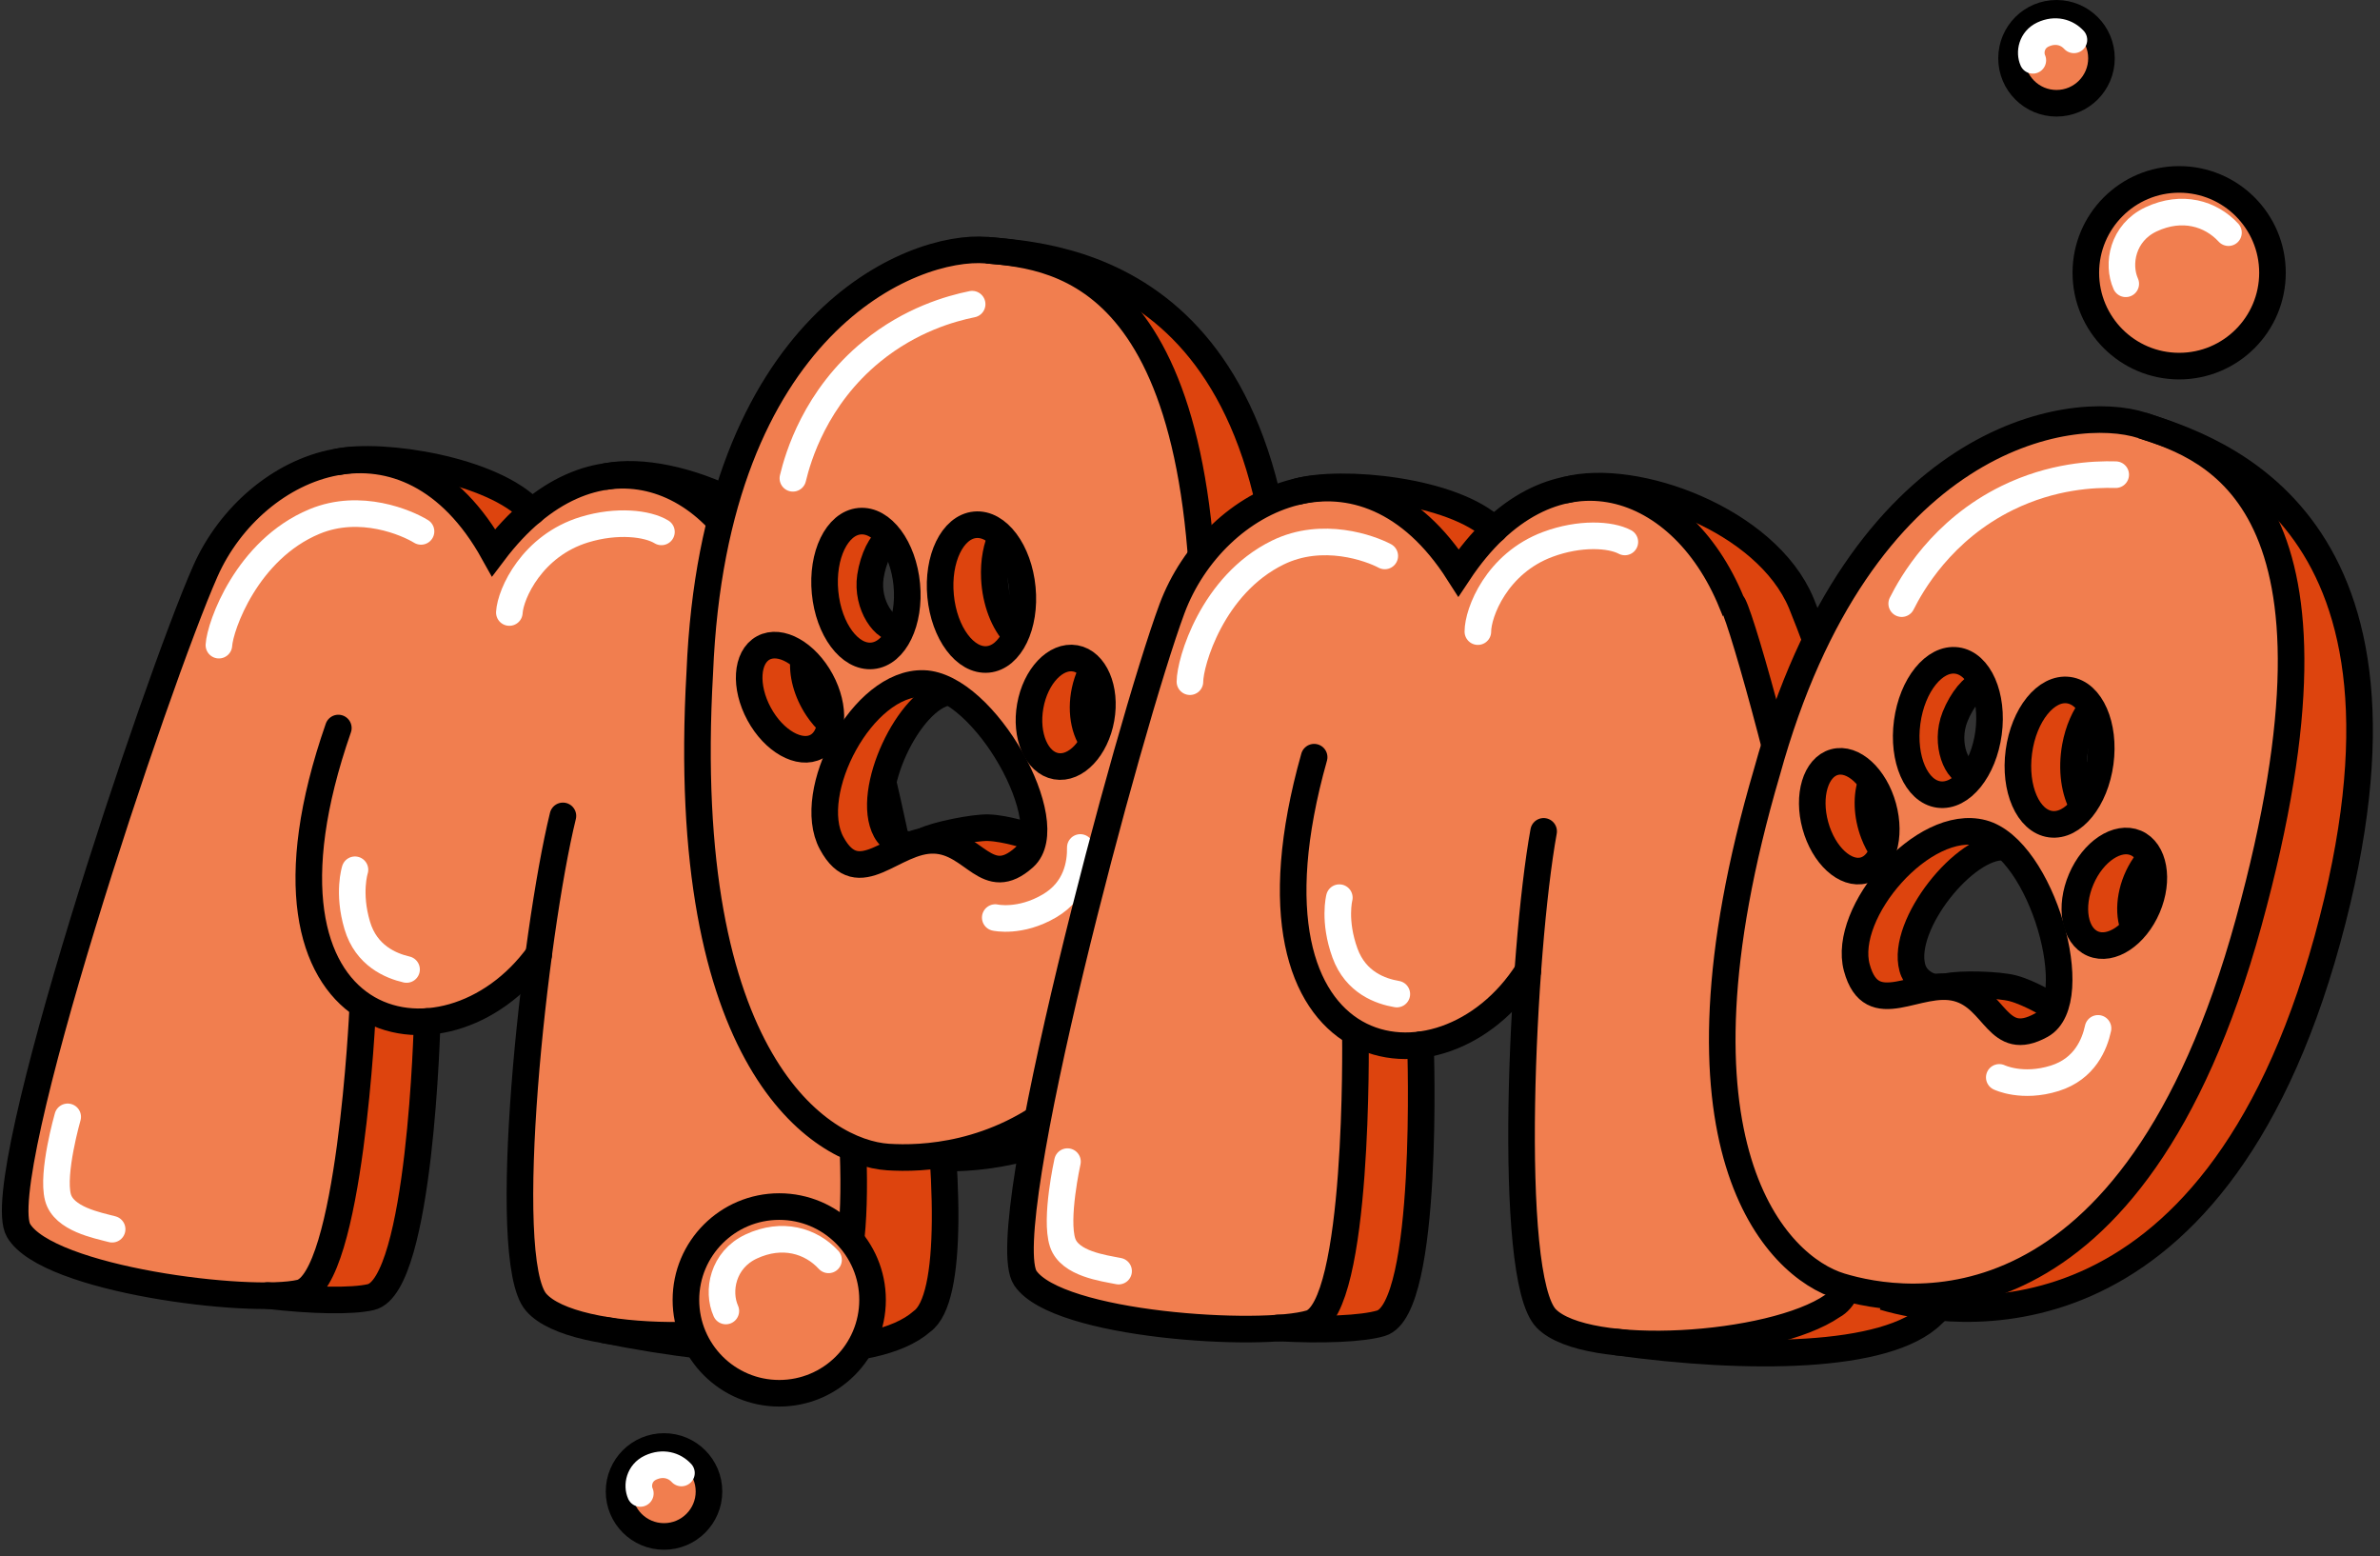 <svg width="179" height="117" viewBox="0 0 179 117" fill="none" xmlns="http://www.w3.org/2000/svg">
<rect x="0" y="0" width="179" height="117" fill="#333333" stroke="none"/>
<path d="M2.92 80.766C2.924 81.786 0.281 86.921 1.19 91.826C2.1 96.729 25.733 98.176 27.894 97.529C31.54 95.873 32.14 77.481 32.14 77.481L40.382 72.779C40.382 72.779 37.411 94.055 40.799 98.017C47.294 103.098 66.98 102.024 69.345 99.354C71.709 96.684 69.829 76.898 69.829 76.898L62.96 44.807C62.96 44.807 52.599 30.337 40.461 38.102C26.284 30.689 21.105 37.327 20.232 36.589C13.27 44.785 7.943 61.936 2.92 80.766Z" fill="#F17E4F"/>
<path d="M30.414 34.727C30.995 34.806 37.286 36.601 37.286 36.601L40.19 38.483L37.161 41.496L34.194 37.484L30.414 34.727Z" fill="#DD440E"/>
<path d="M51.698 36.147L58.469 39.84L61.626 43.858L69.516 70.995L71.054 96.929L66.278 101.205L57.554 100.882L62.83 97.985L64.161 82.903L58.356 50.03L56.555 42.041L51.698 36.147Z" fill="#DD440E"/>
<path d="M27.186 75.527L32.125 76.883L30.577 92.143L28.57 97.143L22.463 97.643L25.355 92.375L27.186 75.527Z" fill="#DD440E"/>
<path d="M16.464 48.508C16.551 47.072 18.568 41.333 23.646 39.216C27.113 37.771 30.621 39.315 31.665 39.955" stroke="white" stroke-width="2" stroke-miterlimit="10" stroke-linecap="round"/>
<path d="M38.308 46.054C38.395 44.618 40.038 41.022 43.942 39.827C46.399 39.075 48.705 39.352 49.747 39.992" stroke="white" stroke-width="2" stroke-miterlimit="10" stroke-linecap="round"/>
<path d="M30.577 72.894C29.39 72.62 27.546 71.859 26.87 69.586C26.137 67.123 26.697 65.397 26.697 65.397" stroke="white" stroke-width="2" stroke-miterlimit="10" stroke-linecap="round"/>
<path d="M8.433 92.423C7.339 92.131 4.787 91.663 4.358 90.023C3.879 88.192 5.091 83.975 5.091 83.975" stroke="white" stroke-width="2" stroke-miterlimit="10" stroke-linecap="round"/>
<path d="M20.125 97.412C23.469 97.805 26.488 97.859 27.894 97.528C31.639 96.647 32.127 76.805 32.127 76.805" stroke="black" stroke-width="2" stroke-miterlimit="10" stroke-linecap="round"/>
<path d="M40.011 38.474C37.053 35.286 28.693 34.029 25.419 34.726" stroke="black" stroke-width="2" stroke-miterlimit="10" stroke-linecap="round"/>
<path d="M42.337 61.346C40.172 70.189 37.502 94.652 40.322 97.916C43.142 101.181 57.115 101.152 61.889 98.268C68.746 95.186 58.275 45.104 57.502 45.068C54.181 35.245 44.491 31.787 37.123 41.545C30.64 29.884 19.124 34.627 15.442 42.954C11.76 51.281 -0.805 88.817 1.399 92.525C3.604 96.234 18.841 98.087 22.586 97.206C26.331 96.325 27.273 75.922 27.273 75.922" stroke="black" stroke-width="2" stroke-miterlimit="10" stroke-linecap="round"/>
<path d="M40.517 71.763C33.513 81.451 17.336 78.012 25.447 54.74" stroke="black" stroke-width="2" stroke-miterlimit="10" stroke-linecap="round"/>
<path d="M45.526 100.014C55.171 101.949 65.727 102.547 69.345 99.355C74.073 95.963 68.249 61.772 62.715 45.384C60.473 38.96 50.828 34.788 45.615 35.821" stroke="black" stroke-width="2" stroke-miterlimit="10" stroke-linecap="round"/>
<path d="M72.65 86.454C87.254 87.88 94.652 71.9 96.239 57.704C99.171 39.113 91.716 22.506 81.359 20.125C86.266 28.575 86.773 63.705 86.773 63.705C86.773 63.705 82.472 80.186 72.65 86.454Z" fill="#DD440E"/>
<path d="M74.218 18.813C68.58 18.333 53.699 24.334 52.634 50.566C50.953 79.928 61.779 86.669 66.785 86.998C71.789 87.326 89.166 86.27 90.48 53.409C91.794 20.549 79.854 19.294 74.218 18.813ZM62.395 53.211C60.606 53.627 59.964 50.853 61.749 50.437C61.882 51.007 62.742 53.131 62.395 53.211ZM65.344 44.531C65.332 43.918 65.625 43.057 65.391 42.48C65.103 41.764 65.826 41.151 66.565 40.75C67.186 40.414 67.605 40.406 67.894 41.12C68.206 41.889 68.317 42.636 68.26 43.462C68.226 43.963 68.014 44.74 68.357 45.177C68.834 45.784 68.19 46.521 67.59 47.089C67.068 47.583 66.762 47.738 66.287 47.134C65.668 46.344 65.363 45.541 65.344 44.531ZM66.232 60.562C66.232 60.562 67.163 53.382 70.021 52.894C70.146 52.679 70.741 52.366 70.965 52.277C71.38 52.112 71.466 52.541 71.912 52.505C72.347 52.471 72.947 52.841 73.107 53.249C73.304 53.752 73.471 54.242 73.874 54.613C73.984 54.713 74.07 54.82 74.136 54.93C74.387 54.987 74.633 55.076 74.863 55.197C76.802 56.23 78.441 60.37 77.774 62.438C77.505 63.274 75.915 62.793 75.15 62.26C74.349 61.702 72.873 62.241 71.979 62.275C71.7 62.286 71.168 62.452 71.168 62.452C71.168 62.452 69.362 63.23 68.352 63.222C67.579 63.217 66.713 62.374 66.741 61.624L66.232 60.562ZM77.121 45.328C77.564 47.112 75.142 47.412 74.702 45.634C74.385 44.36 74.884 43.31 74.632 42.039C74.273 40.243 76.13 39.808 76.489 41.606C76.741 42.881 76.81 44.077 77.121 45.328ZM82.493 54.907C82.157 54.818 81.827 54.527 81.663 54.227C81.502 53.931 81.422 53.45 81.555 53.126C81.559 53.114 81.563 53.103 81.567 53.093C81.491 52.905 81.455 52.708 81.462 52.501C81.483 52.379 81.504 52.258 81.525 52.136C81.62 51.776 82.336 51.477 82.647 51.289L82.493 54.907Z" fill="#F17E4F"/>
<path d="M59.633 35.963C60.011 34.388 61.312 29.892 65.577 26.416C68.49 24.043 71.49 23.2 73.115 22.871" stroke="white" stroke-width="2" stroke-miterlimit="10" stroke-linecap="round"/>
<path d="M70.793 62.785C71.11 62.714 74.12 62.01 74.12 62.01L77.504 62.897L77.054 64.514L74.667 65.069L70.793 62.785Z" fill="#DD440E"/>
<path d="M67.612 63.727L63.911 64.935L61.9 61.221L64.264 53.828L69.015 51.357L71.444 52.007L68.186 54.352L66.288 59.508L67.221 63.118L67.612 63.727Z" fill="#DD440E"/>
<path d="M60.45 49.495L57.599 48.289L56.114 51.747L59.037 55.963L61.861 56.124L62.478 54.244L60.733 52.135L60.45 49.495Z" fill="#DD440E"/>
<path d="M66.87 40.354L64.143 38.996L61.856 42.448L62.872 47.986L65.527 49.558L67.724 47.655L65.381 45.147L65.39 42.479L66.87 40.354Z" fill="#DD440E"/>
<path d="M75.246 40.48L72.331 39.578L70.478 44.588L72.65 49.36L75.318 49.436L76.233 47.791L74.659 44.876L75.246 40.48Z" fill="#DD440E"/>
<path d="M82.244 50.515L79.899 49.139L77.217 52.88L77.899 56.809L79.678 57.751L82.056 56.06C82.056 56.06 81.528 53.575 81.462 53.356C81.395 53.138 82.244 50.515 82.244 50.515Z" fill="#DD440E"/>
<path d="M81.25 63.721C81.271 64.938 80.975 66.911 78.931 68.113C76.717 69.416 74.853 68.992 74.853 68.992" stroke="white" stroke-width="2" stroke-miterlimit="10" stroke-linecap="round"/>
<path d="M66.783 86.996C71.786 87.324 89.164 86.268 90.478 53.407C91.792 20.545 79.853 19.292 74.215 18.809C68.577 18.329 53.697 24.33 52.631 50.562C50.951 79.926 61.779 86.667 66.783 86.996Z" stroke="black" stroke-width="2" stroke-miterlimit="10"/>
<path d="M70.129 87.039C75.133 87.367 95.226 86.18 96.542 53.319C97.858 20.457 79.855 19.291 74.217 18.811" stroke="black" stroke-width="2" stroke-miterlimit="10"/>
<path d="M62.544 63.388C64.585 67.18 67.179 63.088 70.26 63.185C73.26 63.278 74.211 66.994 77.029 64.465C79.847 61.935 74.063 51.533 69.46 51.391C64.857 51.248 60.502 59.596 62.544 63.388Z" stroke="black" stroke-width="2" stroke-miterlimit="10"/>
<path d="M65.609 49.311C67.307 49.149 68.467 46.752 68.2 43.957C67.934 41.162 66.342 39.028 64.644 39.189C62.947 39.351 61.786 41.748 62.053 44.543C62.319 47.338 63.911 49.473 65.609 49.311Z" stroke="black" stroke-width="2" stroke-miterlimit="10"/>
<path d="M74.299 49.58C75.997 49.418 77.157 47.022 76.89 44.227C76.624 41.432 75.032 39.297 73.334 39.459C71.636 39.621 70.476 42.018 70.743 44.813C71.009 47.608 72.601 49.742 74.299 49.58Z" stroke="black" stroke-width="2" stroke-miterlimit="10"/>
<path d="M82.817 54.03C83.215 51.791 82.343 49.764 80.871 49.503C79.398 49.242 77.882 50.844 77.485 53.083C77.087 55.322 77.959 57.349 79.431 57.61C80.904 57.871 82.42 56.269 82.817 54.03Z" stroke="black" stroke-width="2" stroke-miterlimit="10"/>
<path d="M61.428 56.13C62.711 55.434 62.852 53.21 61.742 51.163C60.632 49.115 58.691 48.019 57.408 48.715C56.124 49.411 55.984 51.635 57.094 53.682C58.204 55.73 60.145 56.826 61.428 56.13Z" stroke="black" stroke-width="2" stroke-miterlimit="10"/>
<path d="M71.296 52.047C68.389 52.516 65.033 59.5 66.615 62.44C66.995 63.145 67.688 63.469 68.495 63.522" stroke="black" stroke-width="2" stroke-miterlimit="10"/>
<path d="M69.445 63.242C70.406 62.766 73.247 62.2 74.331 62.234C75.666 62.276 77.504 62.897 77.504 62.897" stroke="black" stroke-width="2" stroke-miterlimit="10"/>
<path d="M67.586 47.236C66.589 47.483 65.14 45.514 65.464 43.349C65.673 41.963 66.315 40.721 66.761 40.658" stroke="black" stroke-width="2" stroke-miterlimit="10"/>
<path d="M76.391 47.755C75.504 46.823 74.872 45.247 74.787 43.473C74.726 42.218 74.95 41.079 75.37 40.207" stroke="black" stroke-width="2" stroke-miterlimit="10"/>
<path d="M82.204 55.804C81.425 54.758 81.215 52.956 81.771 51.273C81.904 50.869 82.073 50.498 82.268 50.172" stroke="black" stroke-width="2" stroke-miterlimit="10"/>
<path d="M62.461 54.399C62.117 54.09 61.789 53.714 61.494 53.275C60.663 52.037 60.304 50.617 60.45 49.496" stroke="black" stroke-width="2" stroke-miterlimit="10"/>
<path d="M58.606 104.758C62.483 104.758 65.625 101.616 65.625 97.739C65.625 93.863 62.483 90.721 58.606 90.721C54.73 90.721 51.588 93.863 51.588 97.739C51.588 101.616 54.73 104.758 58.606 104.758Z" fill="#F17E4F" stroke="black" stroke-width="2" stroke-miterlimit="10"/>
<path d="M54.59 98.572C53.924 97.085 54.347 94.727 56.497 93.724C58.825 92.636 60.99 93.286 62.315 94.727" stroke="white" stroke-width="2" stroke-miterlimit="10" stroke-linecap="round"/>
<path d="M154.67 7.764C156.538 7.764 158.052 6.25 158.052 4.382C158.052 2.514 156.538 1 154.67 1C152.802 1 151.288 2.514 151.288 4.382C151.288 6.25 152.802 7.764 154.67 7.764Z" fill="#F17E4F" stroke="black" stroke-width="2" stroke-miterlimit="10"/>
<path d="M152.889 4.535C152.623 3.941 152.792 2.997 153.652 2.594C154.585 2.16 155.451 2.42 155.98 2.997" stroke="white" stroke-width="2" stroke-miterlimit="10" stroke-linecap="round"/>
<path d="M77.923 84.272C77.987 85.29 75.661 90.575 76.863 95.415C78.067 100.256 101.745 100.273 103.863 99.496C107.402 97.624 106.891 79.231 106.891 79.231L114.835 74.041C114.835 74.041 113.154 95.457 116.776 99.206C123.566 103.887 143.15 101.625 145.349 98.818C147.548 96.012 144.478 76.376 144.478 76.376L135.686 44.758C135.686 44.758 124.47 30.94 112.822 39.424C98.223 32.88 93.454 39.819 92.537 39.136C86.082 47.732 81.8 65.174 77.923 84.272Z" fill="#F17E4F"/>
<path d="M102.588 36.656C103.173 36.7 109.561 38.113 109.561 38.113L112.573 39.816L109.732 43.006L106.531 39.18L102.588 36.656Z" fill="#DD440E"/>
<path d="M123.919 36.791L130.9 40.069L134.291 43.889L143.807 70.5L146.906 96.293L142.398 100.851L133.67 101.056L138.761 97.845L139.181 82.71L131.403 50.247L129.122 42.382L123.919 36.791Z" fill="#DD440E"/>
<path d="M101.827 77.576L106.84 78.632L106.216 93.957L104.514 99.069L98.449 99.937L101.018 94.504L101.827 77.576Z" fill="#DD440E"/>
<path d="M89.495 51.255C89.495 49.816 91.162 43.967 96.102 41.547C99.476 39.895 103.071 41.225 104.149 41.8" stroke="white" stroke-width="2" stroke-miterlimit="10" stroke-linecap="round"/>
<path d="M111.151 47.49C111.151 46.051 112.573 42.363 116.4 40.935C118.808 40.037 121.124 40.173 122.205 40.749" stroke="white" stroke-width="2" stroke-miterlimit="10" stroke-linecap="round"/>
<path d="M105.055 74.743C103.853 74.541 101.968 73.892 101.157 71.664C100.278 69.251 100.731 67.494 100.731 67.494" stroke="white" stroke-width="2" stroke-miterlimit="10" stroke-linecap="round"/>
<path d="M84.13 95.574C83.021 95.348 80.446 95.034 79.918 93.424C79.33 91.626 80.285 87.342 80.285 87.342" stroke="white" stroke-width="2" stroke-miterlimit="10" stroke-linecap="round"/>
<path d="M96.102 99.848C99.463 100.038 102.48 99.909 103.863 99.495C107.547 98.389 106.836 78.553 106.836 78.553" stroke="black" stroke-width="2" stroke-miterlimit="10" stroke-linecap="round"/>
<path d="M112.395 39.819C109.25 36.815 100.828 36.065 97.603 36.958" stroke="black" stroke-width="2" stroke-miterlimit="10" stroke-linecap="round"/>
<path d="M116.097 62.509C114.47 71.466 113.281 96.047 116.293 99.134C119.305 102.222 133.251 101.352 137.841 98.183C144.498 94.693 131.023 45.335 130.252 45.344C126.344 35.739 116.462 32.873 109.698 43.06C102.522 31.812 91.314 37.241 88.143 45.775C84.971 54.309 74.692 92.534 77.117 96.102C79.542 99.67 94.863 100.6 98.547 99.495C102.231 98.39 101.941 77.969 101.941 77.969" stroke="black" stroke-width="2" stroke-miterlimit="10" stroke-linecap="round"/>
<path d="M114.907 73.014C108.502 83.107 92.146 80.652 98.836 56.932" stroke="black" stroke-width="2" stroke-miterlimit="10" stroke-linecap="round"/>
<path d="M121.613 100.911C131.358 102.26 141.93 102.222 145.348 98.817C149.864 95.146 141.987 61.369 135.473 45.346C132.847 39.069 122.969 35.486 117.828 36.833" stroke="black" stroke-width="2" stroke-miterlimit="10" stroke-linecap="round"/>
<path d="M144.267 97.513C158.167 102.211 168.993 88.324 173.756 74.854C180.824 57.41 177.326 39.547 167.778 34.881C170.641 44.224 163.175 78.553 163.175 78.553C163.175 78.553 155.252 93.633 144.267 97.513Z" fill="#DD440E"/>
<path d="M161.118 31.985C155.737 30.24 139.882 32.712 132.9 58.022C124.609 86.241 133.627 95.259 138.428 96.712C143.228 98.166 160.391 101.075 169.119 69.366C177.846 37.657 166.5 33.73 161.118 31.985ZM141.81 62.811C139.973 62.811 139.977 59.963 141.81 59.963C141.81 60.546 142.165 62.811 141.81 62.811ZM146.648 55.025C146.775 54.425 147.256 53.654 147.159 53.039C147.039 52.276 147.882 51.843 148.695 51.62C149.377 51.432 149.787 51.522 149.907 52.281C150.036 53.102 149.975 53.852 149.734 54.645C149.588 55.126 149.204 55.834 149.44 56.337C149.766 57.036 148.973 57.608 148.258 58.026C147.638 58.388 147.305 58.472 146.979 57.775C146.553 56.864 146.437 56.011 146.648 55.025ZM143.881 70.84C143.881 70.84 146.415 64.057 149.309 64.23C149.48 64.049 150.131 63.878 150.368 63.842C150.811 63.776 150.797 64.213 151.24 64.279C151.671 64.344 152.172 64.841 152.235 65.274C152.313 65.808 152.364 66.324 152.674 66.776C152.757 66.9 152.816 67.023 152.858 67.144C153.089 67.257 153.308 67.399 153.505 67.57C155.159 69.015 155.818 73.419 154.7 75.282C154.248 76.034 152.808 75.208 152.184 74.514C151.53 73.789 149.971 73.979 149.092 73.81C148.819 73.757 148.264 73.799 148.264 73.799C148.264 73.799 146.329 74.148 145.347 73.911C144.597 73.73 143.944 72.712 144.142 71.987L143.881 70.84ZM157.939 58.468C157.966 60.304 155.541 60.05 155.513 58.218C155.494 56.903 156.217 55.994 156.259 54.701C156.318 52.87 158.224 52.866 158.165 54.701C158.124 55.998 157.919 57.179 157.939 58.468ZM161.003 69.017C160.695 68.854 160.439 68.497 160.347 68.166C160.258 67.841 160.288 67.355 160.492 67.069C160.499 67.059 160.503 67.05 160.511 67.04C160.478 66.841 160.488 66.639 160.543 66.44C160.59 66.326 160.638 66.214 160.687 66.1C160.862 65.772 161.627 65.642 161.971 65.53L161.003 69.017Z" fill="#F17E4F"/>
<path d="M143.027 45.387C143.752 43.94 146.039 39.855 150.978 37.436C154.352 35.784 157.465 35.643 159.123 35.691" stroke="white" stroke-width="2" stroke-miterlimit="10" stroke-linecap="round"/>
<path d="M147.82 74.037C148.145 74.039 151.236 74.037 151.236 74.037L154.331 75.668L153.526 77.142H151.077L147.82 74.037Z" fill="#DD440E"/>
<path d="M144.507 74.238L140.63 74.576L139.513 70.502L143.49 63.837L148.678 62.508L150.898 63.689L147.191 65.237L144.175 69.828L144.266 73.556L144.507 74.238Z" fill="#DD440E"/>
<path d="M140.757 58.753L138.254 56.932L136.023 59.962L137.914 64.733L140.63 65.528L141.655 63.836L140.434 61.387L140.757 58.753Z" fill="#DD440E"/>
<path d="M149.083 51.3L146.734 49.361L143.726 52.206L143.458 57.829L145.689 59.961L148.259 58.605L146.546 55.632L147.159 53.036L149.083 51.3Z" fill="#DD440E"/>
<path d="M157.212 53.325L154.576 51.785L151.635 56.244L152.67 61.385L155.252 62.062L156.517 60.669L155.644 57.473L157.212 53.325Z" fill="#DD440E"/>
<path d="M161.752 64.683L159.781 62.81L156.323 65.847L156.097 69.827L157.616 71.147L160.315 70.04C160.315 70.04 160.364 67.501 160.347 67.271C160.33 67.043 161.752 64.683 161.752 64.683Z" fill="#DD440E"/>
<path d="M157.793 77.322C157.537 78.513 156.802 80.366 154.538 81.076C152.087 81.844 150.366 81.008 150.366 81.008" stroke="white" stroke-width="2" stroke-miterlimit="10" stroke-linecap="round"/>
<path d="M138.428 96.712C143.228 98.166 160.391 101.075 169.119 69.366C177.847 37.657 166.5 33.73 161.119 31.985C155.737 30.24 139.882 32.712 132.9 58.022C124.611 86.239 133.629 95.257 138.428 96.712Z" stroke="black" stroke-width="2" stroke-miterlimit="10"/>
<path d="M141.676 97.514C146.477 98.969 166.315 102.366 175.043 70.657C183.771 38.948 166.502 33.733 161.12 31.988" stroke="black" stroke-width="2" stroke-miterlimit="10"/>
<path d="M139.651 72.757C140.78 76.914 144.233 73.517 147.212 74.307C150.114 75.076 150.197 78.912 153.515 77.087C156.832 75.262 153.557 63.819 149.106 62.638C144.654 61.458 138.521 68.6 139.651 72.757Z" stroke="black" stroke-width="2" stroke-miterlimit="10"/>
<path d="M149.559 55.112C149.933 52.329 148.866 49.889 147.176 49.663C145.486 49.435 143.813 51.507 143.439 54.29C143.065 57.072 144.132 59.512 145.822 59.739C147.513 59.966 149.186 57.894 149.559 55.112Z" stroke="black" stroke-width="2" stroke-miterlimit="10"/>
<path d="M157.961 57.34C158.334 54.558 157.267 52.118 155.577 51.891C153.887 51.664 152.214 53.736 151.84 56.518C151.467 59.301 152.534 61.741 154.224 61.968C155.914 62.195 157.587 60.123 157.961 57.34Z" stroke="black" stroke-width="2" stroke-miterlimit="10"/>
<path d="M161.51 68.232C162.404 66.141 162.014 63.97 160.639 63.382C159.264 62.793 157.425 64.011 156.53 66.102C155.636 68.192 156.026 70.364 157.401 70.952C158.776 71.54 160.615 70.322 161.51 68.232Z" stroke="black" stroke-width="2" stroke-miterlimit="10"/>
<path d="M140.201 65.437C141.609 65.05 142.249 62.916 141.632 60.669C141.015 58.424 139.373 56.916 137.966 57.303C136.558 57.69 135.917 59.825 136.535 62.071C137.152 64.317 138.793 65.823 140.201 65.437Z" stroke="black" stroke-width="2" stroke-miterlimit="10"/>
<path d="M150.742 63.696C147.805 63.495 142.953 69.536 143.828 72.758C144.037 73.529 144.639 74.004 145.416 74.239" stroke="black" stroke-width="2" stroke-miterlimit="10"/>
<path d="M146.403 74.184C147.446 73.937 150.344 74.03 151.39 74.309C152.681 74.651 154.33 75.673 154.33 75.673" stroke="black" stroke-width="2" stroke-miterlimit="10"/>
<path d="M148.221 58.164C147.193 58.178 146.229 55.931 147.036 53.898C147.552 52.593 148.46 51.531 148.908 51.569" stroke="black" stroke-width="2" stroke-miterlimit="10"/>
<path d="M156.678 60.672C156.025 59.563 155.767 57.885 156.084 56.138C156.31 54.901 156.785 53.842 157.392 53.088" stroke="black" stroke-width="2" stroke-miterlimit="10"/>
<path d="M160.515 69.828C159.994 68.632 160.198 66.83 161.119 65.318C161.341 64.954 161.59 64.633 161.852 64.359" stroke="black" stroke-width="2" stroke-miterlimit="10"/>
<path d="M141.604 63.984C141.34 63.604 141.105 63.163 140.918 62.669C140.389 61.276 140.362 59.81 140.757 58.752" stroke="black" stroke-width="2" stroke-miterlimit="10"/>
<path d="M163.895 27.527C167.771 27.527 170.913 24.385 170.913 20.509C170.913 16.633 167.771 13.49 163.895 13.49C160.018 13.49 156.876 16.633 156.876 20.509C156.876 24.385 160.018 27.527 163.895 27.527Z" fill="#F17E4F" stroke="black" stroke-width="2" stroke-miterlimit="10"/>
<path d="M159.878 21.338C159.212 19.851 159.635 17.493 161.785 16.49C164.113 15.402 166.278 16.051 167.603 17.493" stroke="white" stroke-width="2" stroke-miterlimit="10" stroke-linecap="round"/>
<path d="M49.941 115.524C51.809 115.524 53.323 114.01 53.323 112.142C53.323 110.274 51.809 108.76 49.941 108.76C48.073 108.76 46.559 110.274 46.559 112.142C46.559 114.01 48.073 115.524 49.941 115.524Z" fill="#F17E4F" stroke="black" stroke-width="2" stroke-miterlimit="10"/>
<path d="M48.16 112.291C47.895 111.697 48.063 110.753 48.924 110.35C49.856 109.915 50.722 110.176 51.252 110.753" stroke="white" stroke-width="2" stroke-miterlimit="10" stroke-linecap="round"/>
</svg>
